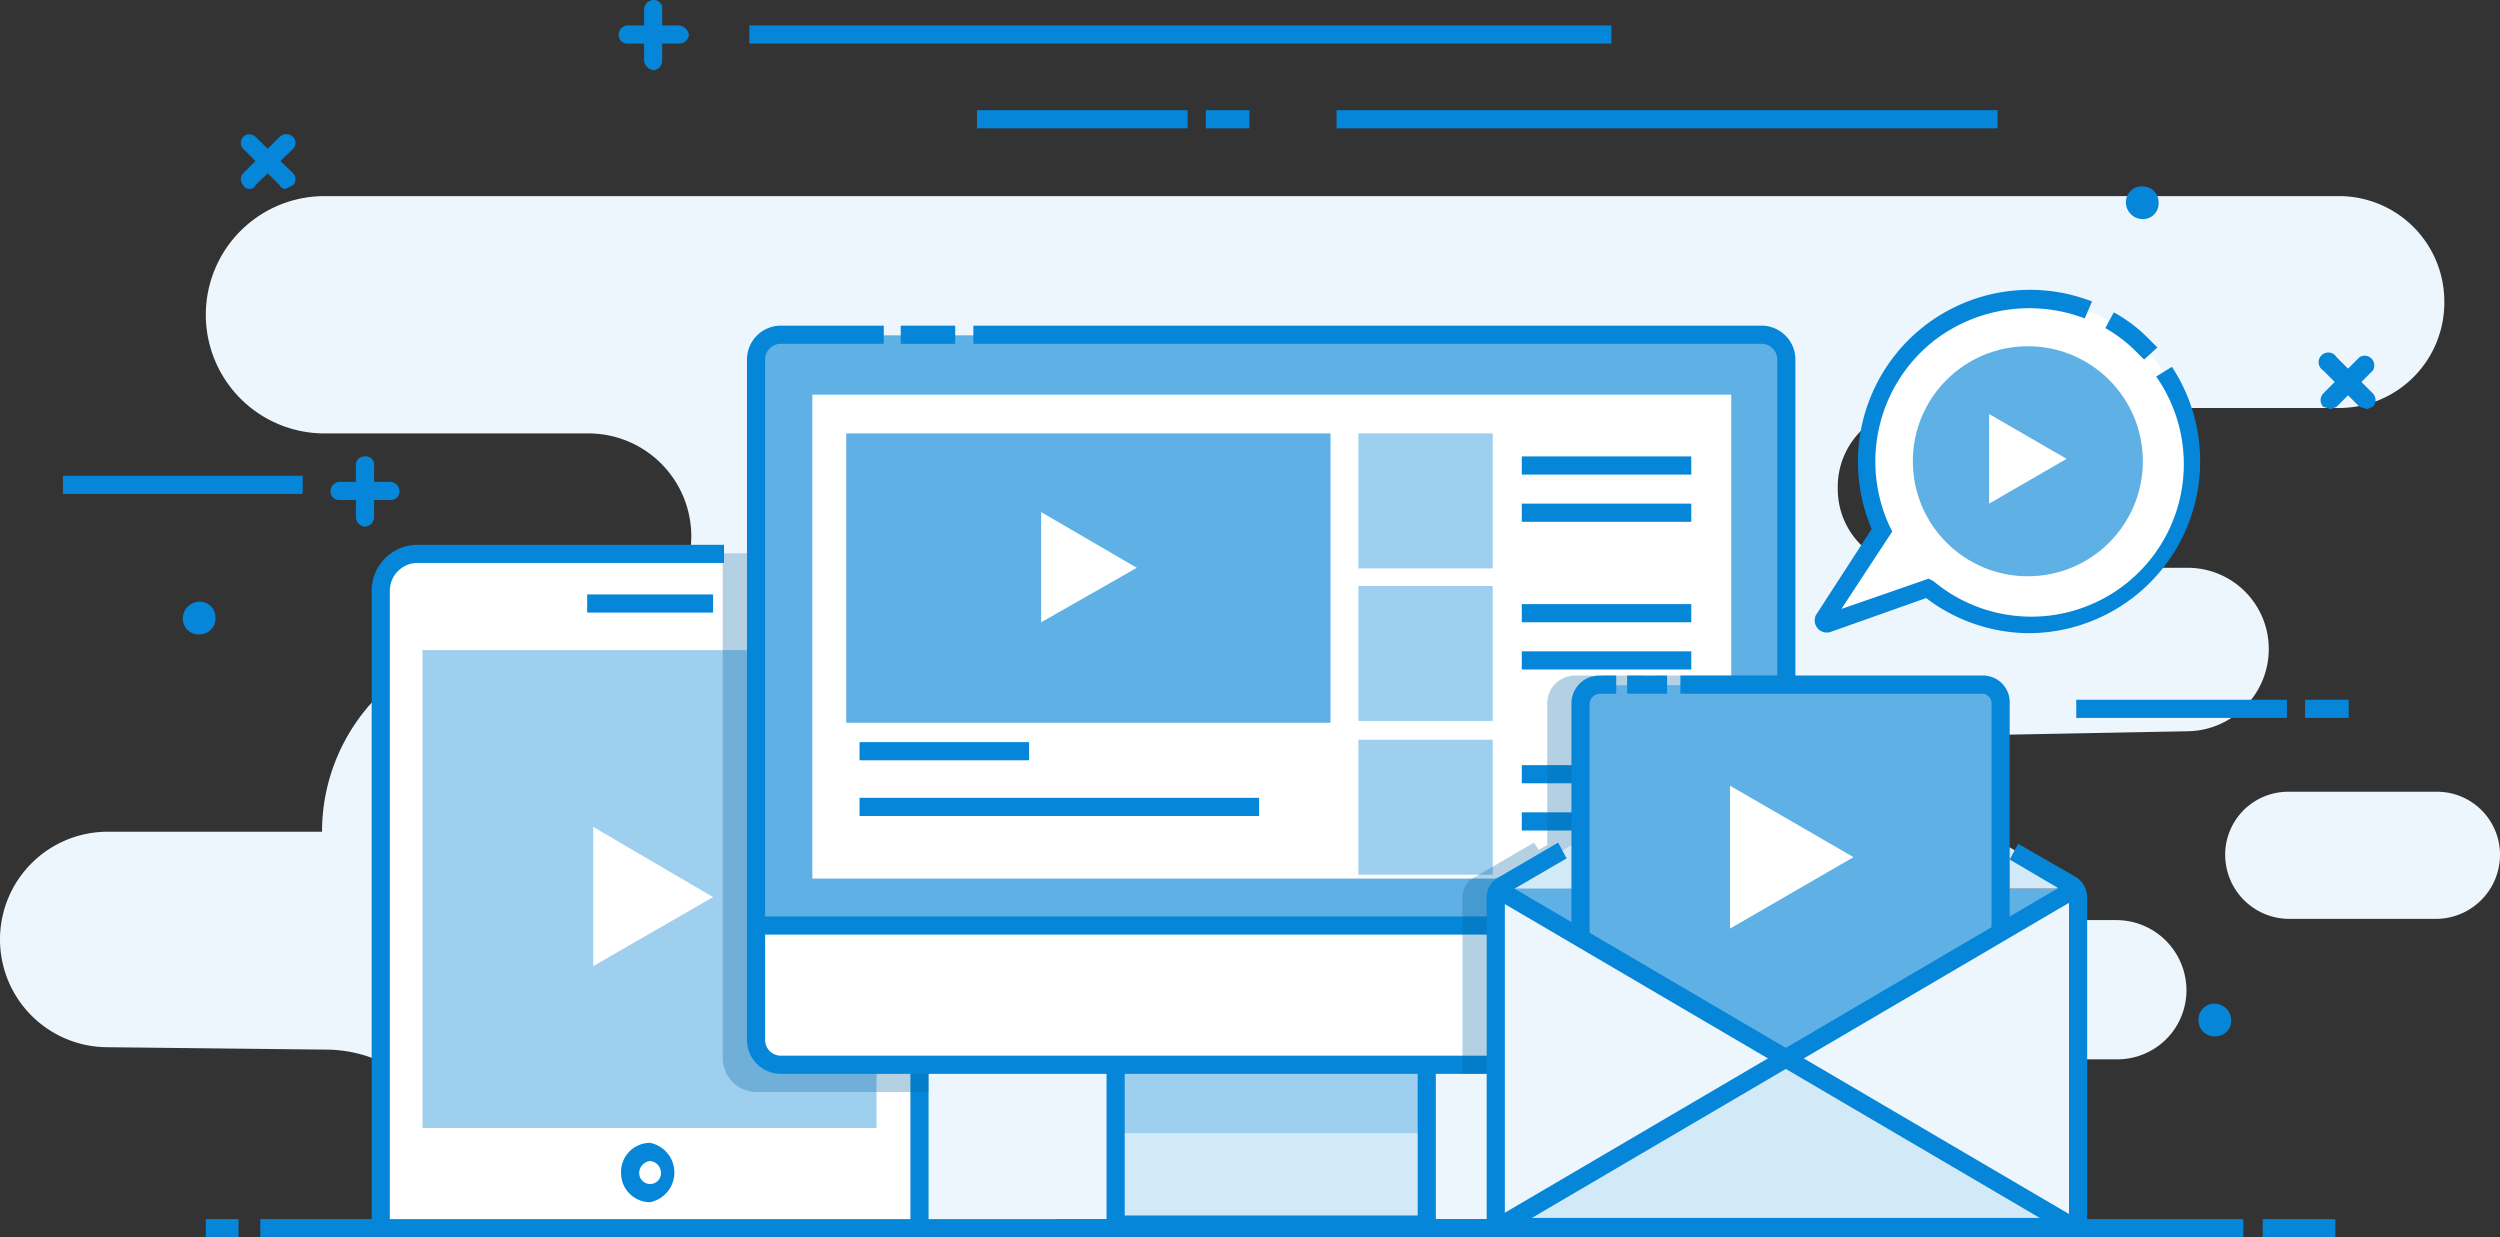 <svg xmlns="http://www.w3.org/2000/svg" viewBox="0 0 206.5 102.2"><rect x="0" y="0" width="206.5" height="102.2" fill="#333333" stroke="none"/><defs><style>.bf2be641-a845-4dd1-b1e3-fa66fed817b6{fill:#edf6fc;}.fb927e7f-c767-4c80-82e1-03917755d445{fill:#fff;}.a5efb401-f66f-407c-9462-8dfeb5367782{fill:#0686d8;}.ab6b1b67-68a1-43c1-a09b-05c3739c075f{fill:#9ecfef;}.b594cfe5-386c-42d7-ae4b-c685603e3984{opacity:0.3;}.bd30b89e-8324-4f8e-924e-fd10ebb8cc46{fill:#0565a2;}.fefbbbd7-8448-4902-8b21-902fe8925e0f{fill:#5fb0e5;}.e876089e-634d-49b8-8e73-52da9017207e{fill:#d2e9f7;}</style></defs><g id="ba78db50-eba2-4c07-9c32-6bfce4933f54" data-name="Ebene 2"><g id="ba91552a-2a0f-40a8-8737-716efe906b87" data-name="Digital Marketing"><path class="bf2be641-a845-4dd1-b1e3-fa66fed817b6" d="M26.8,16.2H193.1a8.7,8.7,0,0,1,8.8,8.7h0a8.7,8.7,0,0,1-8.8,8.8H158.4a6.5,6.5,0,0,0-6.6,6.6h0a6.5,6.5,0,0,0,6.6,6.6h22.2a6.7,6.7,0,0,1,6.8,6.7h0a6.8,6.8,0,0,1-6.6,6.8l-26.4.5a7.5,7.5,0,0,0-7.4,7.5h0a7.6,7.6,0,0,0,7.5,7.6h20.3a5.8,5.8,0,0,1,5.8,5.8h0a5.7,5.7,0,0,1-5.8,5.7h-7.4a9.8,9.8,0,0,0-9.8,9.8v4.2H37.9V97.7a11,11,0,0,0-10.8-11L8.8,86.5A8.9,8.9,0,0,1,0,77.6H0a8.9,8.9,0,0,1,8.9-8.9H26.6A15.9,15.9,0,0,1,42.5,52.8h6.1a8.5,8.5,0,0,0,8.5-8.5h0a8.5,8.5,0,0,0-8.5-8.5H26.8A9.8,9.8,0,0,1,17,26h0A9.8,9.8,0,0,1,26.8,16.2Z"/><path class="bf2be641-a845-4dd1-b1e3-fa66fed817b6" d="M201.2,75.9H189.1a5.3,5.3,0,0,1-5.3-5.3h0a5.2,5.2,0,0,1,5.3-5.2h12.1a5.2,5.2,0,0,1,5.3,5.2h0A5.3,5.3,0,0,1,201.2,75.9Z"/><rect class="fb927e7f-c767-4c80-82e1-03917755d445" x="31.4" y="45.7" width="44.5" height="55.72" rx="2"/><path class="a5efb401-f66f-407c-9462-8dfeb5367782" d="M32.2,101.3H30.7V48.8A3.8,3.8,0,0,1,34.6,45H59.8v1.5H34.6a2.3,2.3,0,0,0-2.4,2.3Z"/><path class="a5efb401-f66f-407c-9462-8dfeb5367782" d="M76.7,101.3H75.2V48.8a2.3,2.3,0,0,0-2.4-2.3H68.7V45h4.1a3.9,3.9,0,0,1,3.9,3.8Z"/><rect class="a5efb401-f66f-407c-9462-8dfeb5367782" x="48.5" y="49.1" width="10.4" height="1.5"/><path class="a5efb401-f66f-407c-9462-8dfeb5367782" d="M53.7,99.3a2.4,2.4,0,0,1-2.4-2.4,2.4,2.4,0,0,1,2.4-2.5,2.5,2.5,0,0,1,0,4.9Zm0-3.4a1,1,0,0,0-.9,1,.9.9,0,0,0,1.8,0A1,1,0,0,0,53.7,95.9Z"/><rect class="ab6b1b67-68a1-43c1-a09b-05c3739c075f" x="34.9" y="53.7" width="37.5" height="39.47"/><polygon class="fb927e7f-c767-4c80-82e1-03917755d445" points="58.9 74.1 49 68.3 49 79.8 58.9 74.1 49 68.3 49 79.8 58.9 74.1"/><g class="b594cfe5-386c-42d7-ae4b-c685603e3984"><path class="bd30b89e-8324-4f8e-924e-fd10ebb8cc46" d="M76.7,48.8A3.9,3.9,0,0,0,72.8,45H68.7v.7H59.8V45h-.1V87.4a2.8,2.8,0,0,0,2.8,2.8H76.7Z"/></g><path class="fefbbbd7-8448-4902-8b21-902fe8925e0f" d="M64.4,27.7h81.1a2,2,0,0,1,2,2V78.3a0,0,0,0,1,0,0H62.5a0,0,0,0,1,0,0V29.7A2,2,0,0,1,64.4,27.7Z"/><path class="a5efb401-f66f-407c-9462-8dfeb5367782" d="M148.3,79H61.7V29.7a2.8,2.8,0,0,1,2.7-2.8H73v1.5H64.4a1.3,1.3,0,0,0-1.2,1.3V77.5h83.6V29.7a1.3,1.3,0,0,0-1.2-1.3H80.4V26.9h65.2a2.8,2.8,0,0,1,2.7,2.8Z"/><rect class="a5efb401-f66f-407c-9462-8dfeb5367782" x="74.4" y="26.9" width="4.5" height="1.5"/><rect class="fb927e7f-c767-4c80-82e1-03917755d445" x="67.1" y="32.6" width="75.9" height="39.97"/><rect class="e876089e-634d-49b8-8e73-52da9017207e" x="92.2" y="86" width="25.6" height="15.17"/><rect class="ab6b1b67-68a1-43c1-a09b-05c3739c075f" x="92.2" y="86" width="25.6" height="7.59"/><path class="a5efb401-f66f-407c-9462-8dfeb5367782" d="M118.6,101.9H91.4V85.2h27.2Zm-25.7-1.5h24.2V86.7H92.9Z"/><path class="fb927e7f-c767-4c80-82e1-03917755d445" d="M62.5,76.4h85.1a0,0,0,0,1,0,0v9.5a2,2,0,0,1-2,2H64.5a2,2,0,0,1-2-2V76.4a0,0,0,0,1,0,0Z"/><path class="a5efb401-f66f-407c-9462-8dfeb5367782" d="M145.5,88.7h-81a2.8,2.8,0,0,1-2.8-2.8V75.7h86.6V85.9A2.8,2.8,0,0,1,145.5,88.7ZM63.2,77.2v8.7a1.3,1.3,0,0,0,1.3,1.3h81a1.3,1.3,0,0,0,1.3-1.3V77.2Z"/><rect class="a5efb401-f66f-407c-9462-8dfeb5367782" x="87.2" y="100.7" width="35.9" height="1.5"/><rect class="fefbbbd7-8448-4902-8b21-902fe8925e0f" x="69.9" y="35.8" width="40" height="23.9"/><polygon class="fb927e7f-c767-4c80-82e1-03917755d445" points="93.9 46.9 86 42.3 86 51.4 93.9 46.9"/><rect class="ab6b1b67-68a1-43c1-a09b-05c3739c075f" x="112.2" y="35.8" width="11.1" height="11.15"/><rect class="ab6b1b67-68a1-43c1-a09b-05c3739c075f" x="112.2" y="48.4" width="11.1" height="11.15"/><rect class="ab6b1b67-68a1-43c1-a09b-05c3739c075f" x="112.2" y="61.1" width="11.1" height="11.15"/><rect class="a5efb401-f66f-407c-9462-8dfeb5367782" x="71" y="61.3" width="14" height="1.5"/><rect class="a5efb401-f66f-407c-9462-8dfeb5367782" x="125.7" y="37.7" width="14" height="1.5"/><rect class="a5efb401-f66f-407c-9462-8dfeb5367782" x="125.7" y="41.6" width="14" height="1.5"/><rect class="a5efb401-f66f-407c-9462-8dfeb5367782" x="125.7" y="49.9" width="14" height="1.5"/><rect class="a5efb401-f66f-407c-9462-8dfeb5367782" x="125.7" y="53.8" width="14" height="1.5"/><rect class="a5efb401-f66f-407c-9462-8dfeb5367782" x="125.7" y="63.2" width="14" height="1.5"/><rect class="a5efb401-f66f-407c-9462-8dfeb5367782" x="125.7" y="67.1" width="14" height="1.5"/><rect class="a5efb401-f66f-407c-9462-8dfeb5367782" x="71" y="65.9" width="33" height="1.5"/><path class="a5efb401-f66f-407c-9462-8dfeb5367782" d="M56.1,3.6H51.8a.7.7,0,0,1-.7-.7.8.8,0,0,1,.7-.8h4.3a.9.9,0,0,1,.8.8A.8.8,0,0,1,56.1,3.6Z"/><path class="a5efb401-f66f-407c-9462-8dfeb5367782" d="M54,5.8a.9.9,0,0,1-.8-.8V.8A.8.8,0,0,1,54,0a.7.7,0,0,1,.7.8V5A.8.8,0,0,1,54,5.8Z"/><path class="a5efb401-f66f-407c-9462-8dfeb5367782" d="M32.3,41.3H28a.7.7,0,0,1-.7-.7.8.8,0,0,1,.7-.8h4.3a.8.8,0,0,1,.7.8A.7.7,0,0,1,32.3,41.3Z"/><path class="a5efb401-f66f-407c-9462-8dfeb5367782" d="M30.1,43.5a.8.8,0,0,1-.7-.8V38.5a.7.7,0,0,1,.7-.8.7.7,0,0,1,.8.8v4.2A.8.8,0,0,1,30.1,43.5Z"/><path class="a5efb401-f66f-407c-9462-8dfeb5367782" d="M192.5,33.8l-.6-.2a.8.8,0,0,1,0-1.1l3-3a.8.8,0,0,1,1.1,1.1l-3,3Z"/><path class="a5efb401-f66f-407c-9462-8dfeb5367782" d="M195.5,33.8l-.6-.2-3-3a.8.8,0,1,1,1.1-1.1l3,3a.8.8,0,0,1,0,1.1Z"/><path class="a5efb401-f66f-407c-9462-8dfeb5367782" d="M20.6,15.6a.5.5,0,0,1-.5-.3.7.7,0,0,1,0-1l3-3a.8.8,0,0,1,1.1,0,.7.7,0,0,1,0,1l-3.1,3A.5.5,0,0,1,20.6,15.6Z"/><path class="a5efb401-f66f-407c-9462-8dfeb5367782" d="M23.6,15.6a.5.5,0,0,1-.5-.3l-3-3a.7.7,0,0,1,1-1l3.1,3a.7.7,0,0,1,0,1Z"/><rect class="a5efb401-f66f-407c-9462-8dfeb5367782" x="171.5" y="57.8" width="17.4" height="1.5"/><rect class="a5efb401-f66f-407c-9462-8dfeb5367782" x="190.4" y="57.8" width="3.6" height="1.5"/><rect class="a5efb401-f66f-407c-9462-8dfeb5367782" x="80.7" y="9.1" width="17.4" height="1.5"/><rect class="a5efb401-f66f-407c-9462-8dfeb5367782" x="110.4" y="9.1" width="54.6" height="1.5"/><rect class="a5efb401-f66f-407c-9462-8dfeb5367782" x="5.2" y="39.3" width="19.8" height="1.5"/><rect class="a5efb401-f66f-407c-9462-8dfeb5367782" x="61.9" y="2.1" width="71.2" height="1.5"/><rect class="a5efb401-f66f-407c-9462-8dfeb5367782" x="99.6" y="9.1" width="3.6" height="1.5"/><path class="a5efb401-f66f-407c-9462-8dfeb5367782" d="M178.3,16.7a1.3,1.3,0,0,1-1.3,1.4,1.4,1.4,0,0,1-1.4-1.4,1.3,1.3,0,0,1,1.4-1.3A1.3,1.3,0,0,1,178.3,16.7Z"/><path class="a5efb401-f66f-407c-9462-8dfeb5367782" d="M17.8,51.1a1.3,1.3,0,0,1-1.3,1.3,1.3,1.3,0,0,1-1.4-1.3,1.4,1.4,0,0,1,1.4-1.4A1.3,1.3,0,0,1,17.8,51.1Z"/><path class="a5efb401-f66f-407c-9462-8dfeb5367782" d="M184.3,84.3a1.3,1.3,0,0,1-1.4,1.3,1.3,1.3,0,0,1-1.3-1.3,1.3,1.3,0,0,1,1.3-1.4A1.4,1.4,0,0,1,184.3,84.3Z"/><g class="b594cfe5-386c-42d7-ae4b-c685603e3984"><path class="bd30b89e-8324-4f8e-924e-fd10ebb8cc46" d="M148.3,85.9V55.8H136.8v.8h-1.1v-.8h-3.3v.8h-.9v-.8h-1.4a2.3,2.3,0,0,0-2.3,2.3V69.8l-.7.4-.4-.6-4.8,2.8a1.9,1.9,0,0,0-1.1,1.8V88.7h24.7A2.8,2.8,0,0,0,148.3,85.9Z"/></g><polygon class="fefbbbd7-8448-4902-8b21-902fe8925e0f" points="171.7 73.7 171.7 73.4 123.8 73.4 147.6 87.4 171.7 73.7"/><polygon class="e876089e-634d-49b8-8e73-52da9017207e" points="171.6 73.2 171.6 73.4 123.7 73.4 147.5 59.4 171.6 73.2"/><path class="fefbbbd7-8448-4902-8b21-902fe8925e0f" d="M132.4,56.6h31a1.9,1.9,0,0,1,1.9,1.9V90.2a0,0,0,0,1,0,0H130.6a0,0,0,0,1,0,0V58.4A1.9,1.9,0,0,1,132.4,56.6Z"/><rect class="a5efb401-f66f-407c-9462-8dfeb5367782" x="134.4" y="55.8" width="3.3" height="1.5"/><path class="a5efb401-f66f-407c-9462-8dfeb5367782" d="M166,91H129.8V58.1a2.3,2.3,0,0,1,2.3-2.3h1.4v1.5h-1.4a.9.9,0,0,0-.8.8V89.5h33.2V58.1a.8.8,0,0,0-.7-.8h-25V55.8h25a2.2,2.2,0,0,1,2.2,2.3Z"/><polygon class="bf2be641-a845-4dd1-b1e3-fa66fed817b6" points="123.8 73.4 123.6 73.4 123.6 101.2 147.6 87.4 123.8 73.4"/><polygon class="bf2be641-a845-4dd1-b1e3-fa66fed817b6" points="171.7 73.7 147.6 87.4 171.5 101.4 171.7 101.4 171.7 73.7"/><polygon class="e876089e-634d-49b8-8e73-52da9017207e" points="123.6 101.2 123.6 101.4 171.5 101.4 147.6 87.4 134 95.2 123.6 101.2"/><path class="a5efb401-f66f-407c-9462-8dfeb5367782" d="M170.9,102.2H124.4a1.6,1.6,0,0,1-1.6-1.6V74.2a1.9,1.9,0,0,1,1.1-1.8l4.8-2.8.7,1.3-4.8,2.8a.5.5,0,0,0-.3.5v26.4h46.6V74.2a.5.5,0,0,0-.3-.5L166,71l.7-1.3,4.7,2.7a2,2,0,0,1,1,1.8v26.4A1.6,1.6,0,0,1,170.9,102.2Z"/><path class="fb927e7f-c767-4c80-82e1-03917755d445" d="M142.9,76.7V64.9l10.2,5.9-10.2,5.9V64.9l10.2,5.9Z"/><rect class="a5efb401-f66f-407c-9462-8dfeb5367782" x="146.9" y="59.7" width="1.5" height="55.37" transform="translate(-2.5 170.6) rotate(-59.6)"/><rect class="a5efb401-f66f-407c-9462-8dfeb5367782" x="119.9" y="86.7" width="55.4" height="1.5" transform="translate(-23.9 86.6) rotate(-30.4)"/><rect class="a5efb401-f66f-407c-9462-8dfeb5367782" x="21.5" y="100.7" width="163.8" height="1.5"/><rect class="a5efb401-f66f-407c-9462-8dfeb5367782" x="17" y="100.7" width="2.7" height="1.5"/><rect class="a5efb401-f66f-407c-9462-8dfeb5367782" x="186.9" y="100.7" width="6" height="1.5"/><path class="fb927e7f-c767-4c80-82e1-03917755d445" d="M175.8,48.7a13.4,13.4,0,1,0-20.4-4.9l-4.8,7.4a.2.2,0,0,0,.3.3l8.3-2.9A13.4,13.4,0,0,0,175.8,48.7Z"/><path class="a5efb401-f66f-407c-9462-8dfeb5367782" d="M167.6,52.3a14.1,14.1,0,0,1-8.5-2.9l-7.9,2.8a1,1,0,0,1-1.2-1.4l4.6-7.1a14.2,14.2,0,0,1,18.2-18.8l-.6,1.4a12.9,12.9,0,0,0-12.4,1.8,12.7,12.7,0,0,0-3.7,15.4l.2.4-4.2,6.4,7.2-2.5.4.2a12.6,12.6,0,0,0,18.4-16.9l1.3-.8a14.2,14.2,0,0,1-11.8,22Z"/><path class="a5efb401-f66f-407c-9462-8dfeb5367782" d="M177.1,29.7l-.7-.7a11.8,11.8,0,0,0-2.5-1.9l.7-1.3a12.3,12.3,0,0,1,2.9,2.2l.7.7Z"/><circle class="fefbbbd7-8448-4902-8b21-902fe8925e0f" cx="167.5" cy="38.1" r="9.5"/><polygon class="fb927e7f-c767-4c80-82e1-03917755d445" points="170.7 37.9 164.3 34.2 164.3 41.6 170.7 37.9"/></g></g></svg>